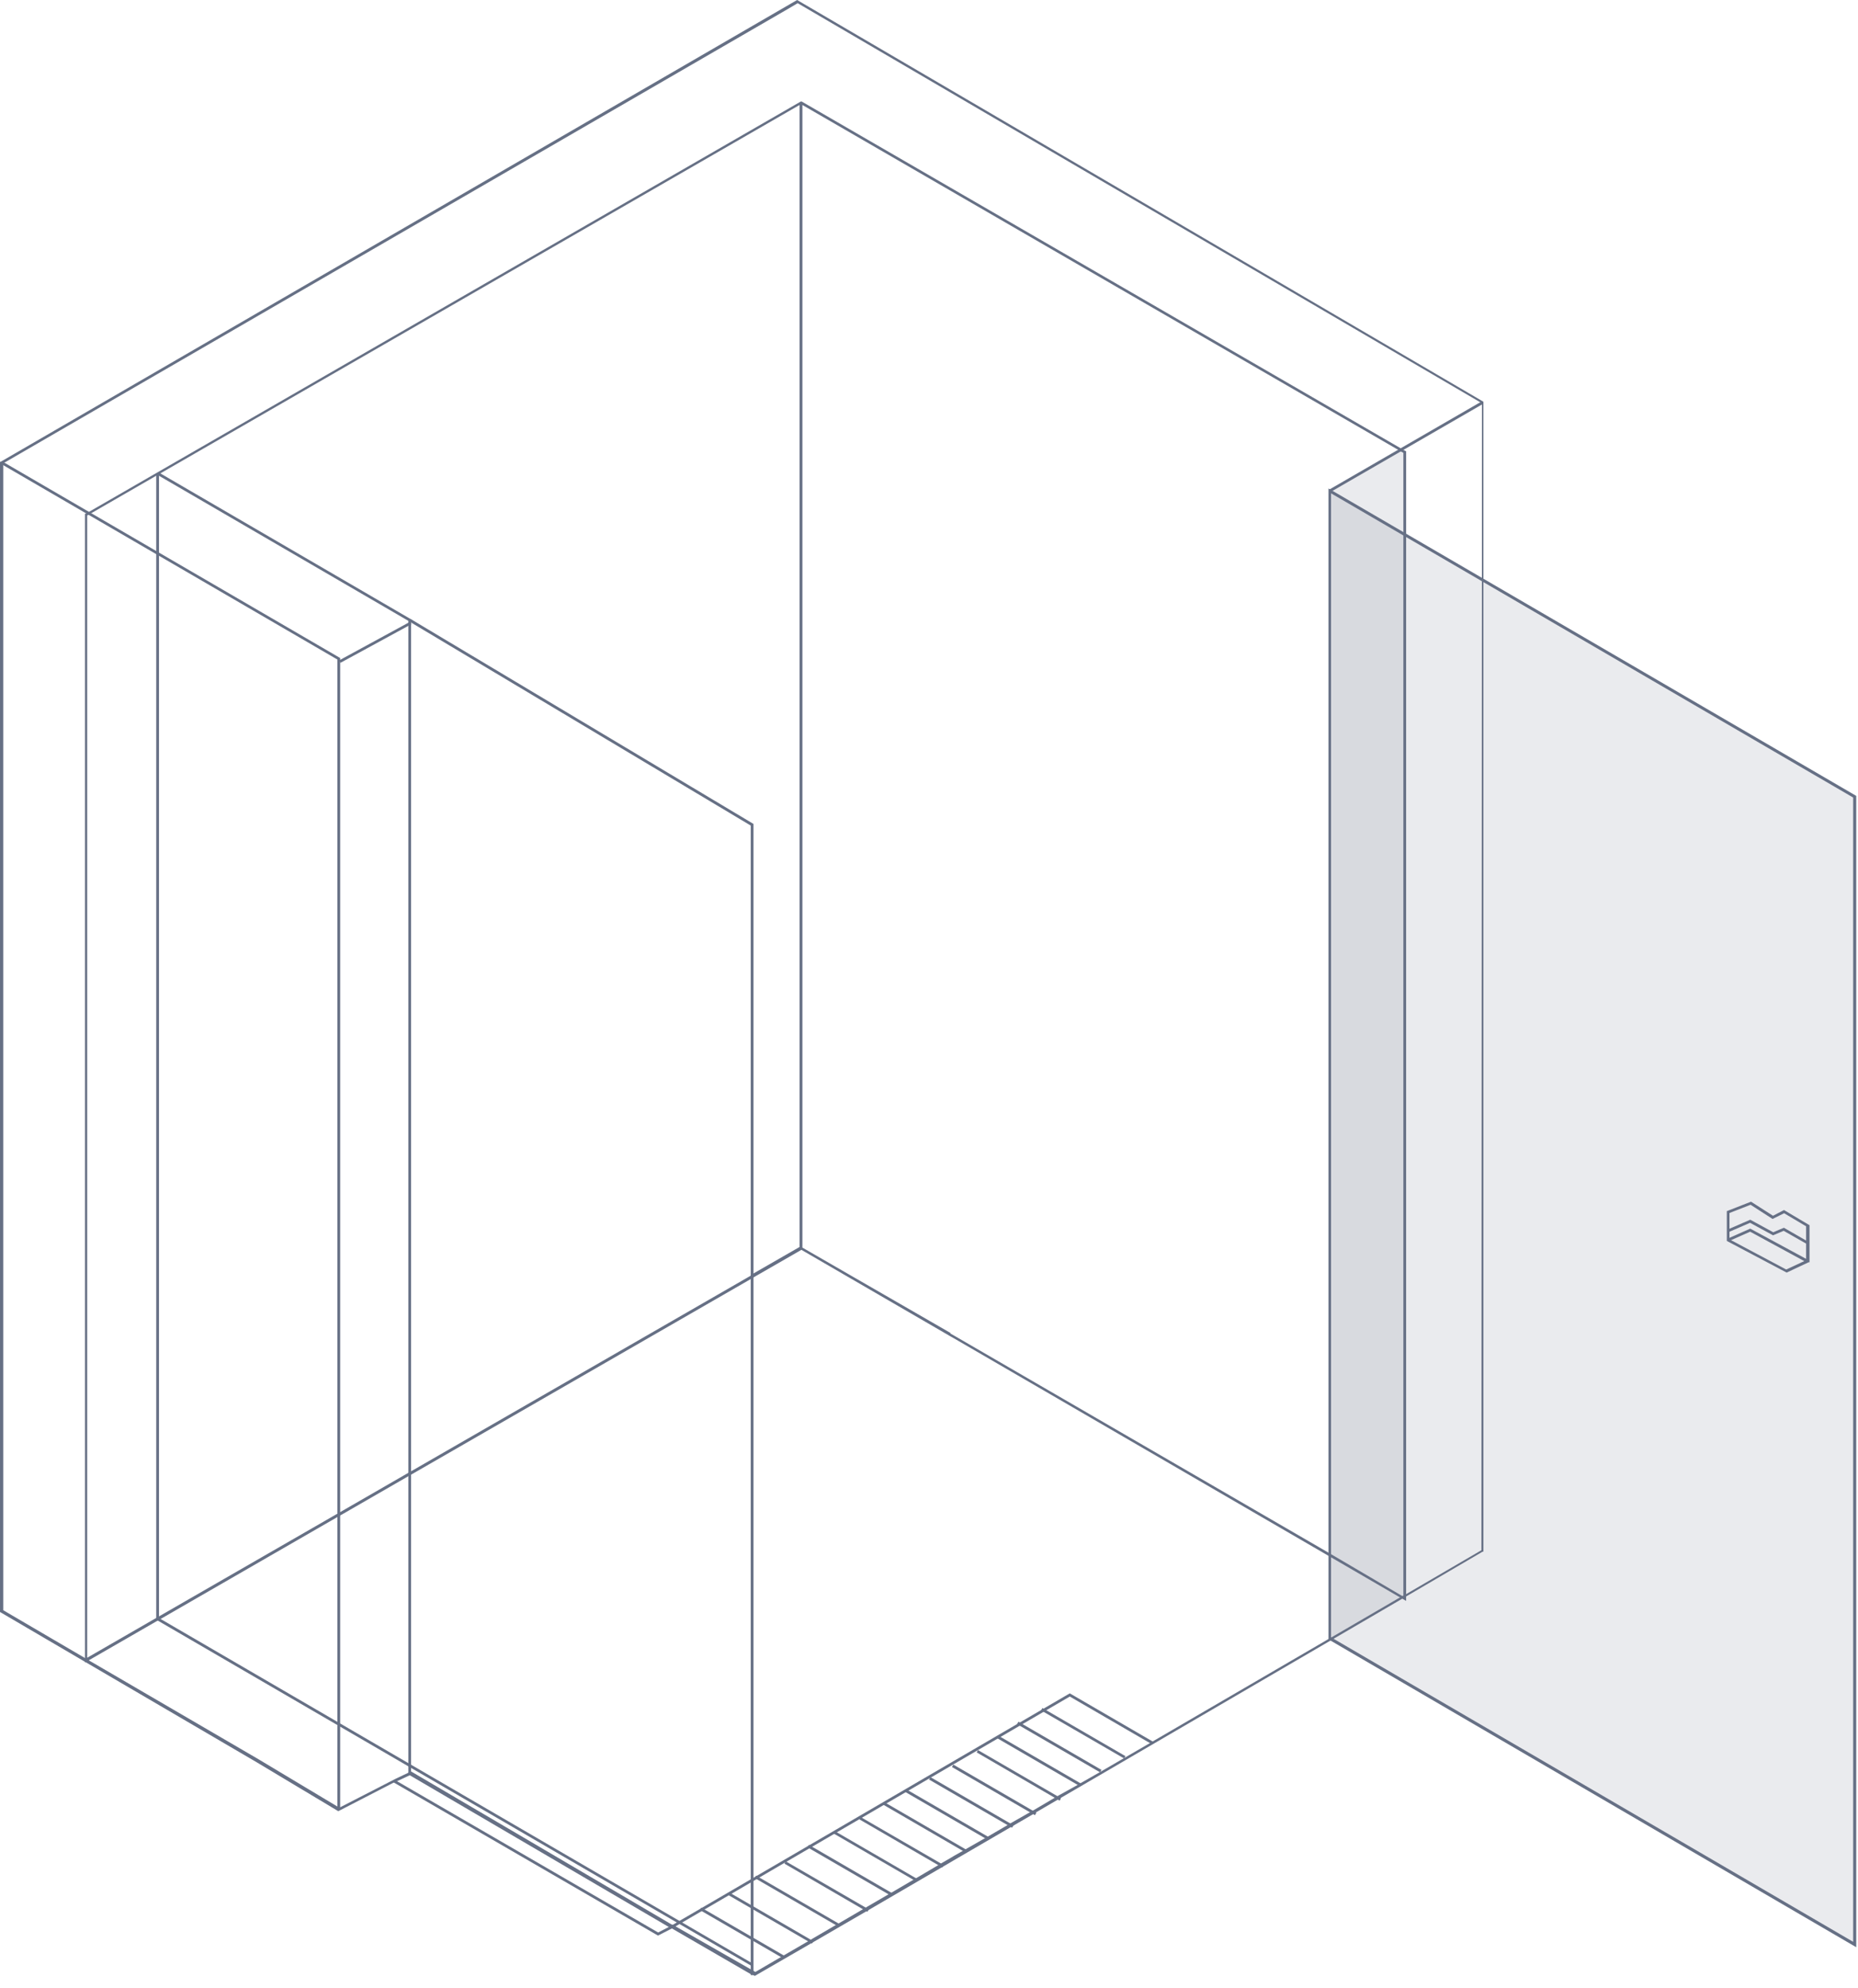 <svg width="114" height="122" viewBox="0 0 114 122" fill="none" xmlns="http://www.w3.org/2000/svg">
<path d="M48.908 0L0.041 28.333H0V98.909L5.181 101.945L5.262 101.992L15.765 108.138L20.737 111.12H20.778L24.151 109.379L24.299 109.305H24.333L25.142 108.927L41.036 118.237L41.171 118.318H41.211L46.075 121.137H46.136L46.311 121.239L49.812 119.215L53.185 117.258L53.266 117.211L57.813 114.56L58.312 114.27L58.481 114.169L62.036 112.098L62.144 112.037L63.399 111.308L63.56 111.207L64.91 110.418L65.072 110.324L81.633 100.663L81.714 100.616L81.795 100.569L86.038 98.093L86.247 97.972L90.969 95.206H91.017V24.65L48.908 0ZM90.895 95.118L86.267 97.817L86.186 97.864L86.099 97.918H86.058L85.89 98.019L81.667 100.481L81.579 100.528L81.498 100.576L70.704 106.863L70.536 106.964L68.964 107.875L67.514 108.718L66.333 109.393L66.165 109.494L64.95 110.168L64.788 110.263L63.439 111.059L63.27 111.153L62.083 111.828L61.914 111.929L60.7 112.637L60.532 112.732L59.351 113.406L59.189 113.501L58.514 113.885L58.346 113.987L57.833 114.283L57.664 114.385L56.315 115.181L56.153 115.275L54.737 116.105L54.629 116.166L53.226 116.982L53.057 117.083L51.499 117.994L51.391 118.054L49.853 118.952L49.684 119.053L48.139 119.95L48.025 120.017L46.345 120.996L46.277 120.955L46.109 120.861L41.387 118.162L41.258 118.088H41.218L25.244 108.705H25.196L25.108 108.745L24.272 109.143L20.899 110.877L20.818 110.917L20.73 110.863L15.88 107.956L5.464 101.884L5.215 101.736L0.202 98.802V28.427L0.283 28.38L48.349 0.546L48.942 0.196L90.835 24.69L90.929 24.744L90.895 95.118Z" fill="#667085"/>
<path d="M40.375 118.763L40.334 118.742L24.117 109.345L24.198 109.197L40.382 118.574L41.164 118.169L65.638 103.901L70.772 106.883L70.691 107.031L65.638 104.097L41.245 118.317L40.375 118.763Z" fill="#667085"/>
<path d="M81.626 30.195L81.545 30.047L90.936 24.616L91.023 24.764L81.626 30.195Z" fill="#667085"/>
<path d="M49.225 76.546V48.888L49.057 48.983V76.513L46.23 78.138L46.062 78.24V78.429L46.23 78.327L49.138 76.654L58.319 81.984V81.788L49.225 76.546ZM86.112 27.605L85.937 27.503L49.185 6.226H49.138L5.431 31.423L5.262 31.517H5.215V102.006L5.296 101.959L5.464 101.864L9.701 99.422L9.869 99.328L20.73 93.067L20.899 92.973L25.088 90.558L25.257 90.463L46.095 78.462L46.264 78.361L49.171 76.688L58.353 82.017L58.521 82.112L81.512 95.462L81.593 95.509L81.674 95.557L85.896 98.012L85.984 98.059L86.146 98.154L86.274 98.228V27.692L86.112 27.605ZM49.057 76.546L46.23 78.172L46.062 78.273L25.223 90.275L25.055 90.369L20.865 92.784L20.697 92.879L9.755 99.179L9.586 99.274L5.35 101.716V31.632L5.424 31.585L5.599 31.49L9.586 29.19L9.667 29.143L9.755 29.095L9.836 29.048L49.057 6.442V76.546ZM81.667 95.361L81.586 95.314L81.505 95.266L58.494 81.923L58.326 81.829L49.232 76.553V6.442L85.782 27.598L85.863 27.645L85.951 27.699L86.106 27.787V97.945H86.065L81.667 95.361Z" fill="#667085"/>
<path d="M66.266 109.602L61.173 106.647L61.26 106.499L66.353 109.453L66.266 109.602Z" fill="#667085"/>
<path d="M67.494 108.745L62.4 105.79L62.488 105.642L67.581 108.597L67.494 108.745Z" fill="#667085"/>
<path d="M68.971 107.895L63.878 104.947L63.959 104.799L69.052 107.753L68.971 107.895Z" fill="#667085"/>
<path d="M65.018 110.485L59.925 107.524L60.005 107.382L65.099 110.337L65.018 110.485Z" fill="#667085"/>
<path d="M63.5 111.376L58.407 108.421L58.494 108.273L63.588 111.228L63.5 111.376Z" fill="#667085"/>
<path d="M62.097 112.145L57.003 109.19L57.091 109.042L62.184 111.996L62.097 112.145Z" fill="#667085"/>
<path d="M60.64 112.907L55.546 109.952L55.634 109.804L60.727 112.759L60.64 112.907Z" fill="#667085"/>
<path d="M59.291 113.69L54.197 110.735L54.278 110.587L59.371 113.541L59.291 113.69Z" fill="#667085"/>
<path d="M57.82 114.587L52.727 111.632L52.807 111.49L57.901 114.438L57.82 114.587Z" fill="#667085"/>
<path d="M56.221 115.444L51.128 112.489L51.209 112.347L56.302 115.302L56.221 115.444Z" fill="#667085"/>
<path d="M54.636 116.3L49.542 113.346L49.63 113.197L54.723 116.152L54.636 116.3Z" fill="#667085"/>
<path d="M53.219 117.306L48.133 114.351L48.214 114.209L53.307 117.157L53.219 117.306Z" fill="#667085"/>
<path d="M51.404 118.189L46.311 115.235L46.392 115.086L51.485 118.041L51.404 118.189Z" fill="#667085"/>
<path d="M49.819 119.255L44.726 116.3L44.807 116.152L49.9 119.107L49.819 119.255Z" fill="#667085"/>
<path d="M48.038 120.152L42.945 117.198L43.032 117.049L48.126 120.004L48.038 120.152Z" fill="#667085"/>
<path d="M20.872 111.012H20.703V40.469L0.047 28.454L0.128 28.306L20.872 40.375V111.012Z" fill="#667085"/>
<path d="M25.223 108.806H25.055V38.094L9.633 29.122L9.714 28.974L25.223 38V108.806Z" fill="#667085"/>
<path d="M46.109 120.625L9.586 99.382V29.048H9.755V99.28L46.19 120.483L46.109 120.625Z" fill="#667085"/>
<path d="M25.165 38.149L20.81 40.52L20.891 40.668L25.245 38.297L25.165 38.149Z" fill="#667085"/>
<path d="M46.23 121.191H46.062V50.655L25.095 38.121L25.183 37.973L46.23 50.554V121.191Z" fill="#667085"/>
<path d="M109.46 74.246L108.785 74.597L107.436 73.733L105.952 74.313V76.142L109.622 78.084L110.971 77.45H111.025V75.177L109.46 74.246ZM109.595 77.895L106.222 76.101L106.114 76.04V74.428L107.409 73.922L108.758 74.792L109.467 74.442L110.816 75.244V77.322L110.722 77.369L109.595 77.895Z" fill="#667085"/>
<path d="M110.836 77.451L107.382 75.575L106.04 76.169L105.972 76.014L107.389 75.386L107.423 75.406L110.917 77.295L110.836 77.451Z" fill="#667085"/>
<path d="M110.836 76.317L109.44 75.521L108.786 75.798L108.752 75.777L107.376 75.029L106.04 75.609L105.972 75.454L107.389 74.84L108.799 75.609L109.453 75.332L110.917 76.175L110.836 76.317Z" fill="#667085"/>
<path opacity="0.14" d="M86.186 27.739L85.944 27.598L81.647 30.121L81.586 100.542L86.186 97.938V27.739Z" fill="#667085"/>
<path d="M81.511 29.972V100.589L113.892 119.478V48.834L81.511 29.972ZM113.703 119.147L81.667 100.461V30.269L113.703 48.935V119.147Z" fill="#667085"/>
<path opacity="0.14" d="M81.586 30.121L113.791 48.881L113.764 119.215L81.586 100.542V30.121Z" fill="#667085"/>
</svg>
